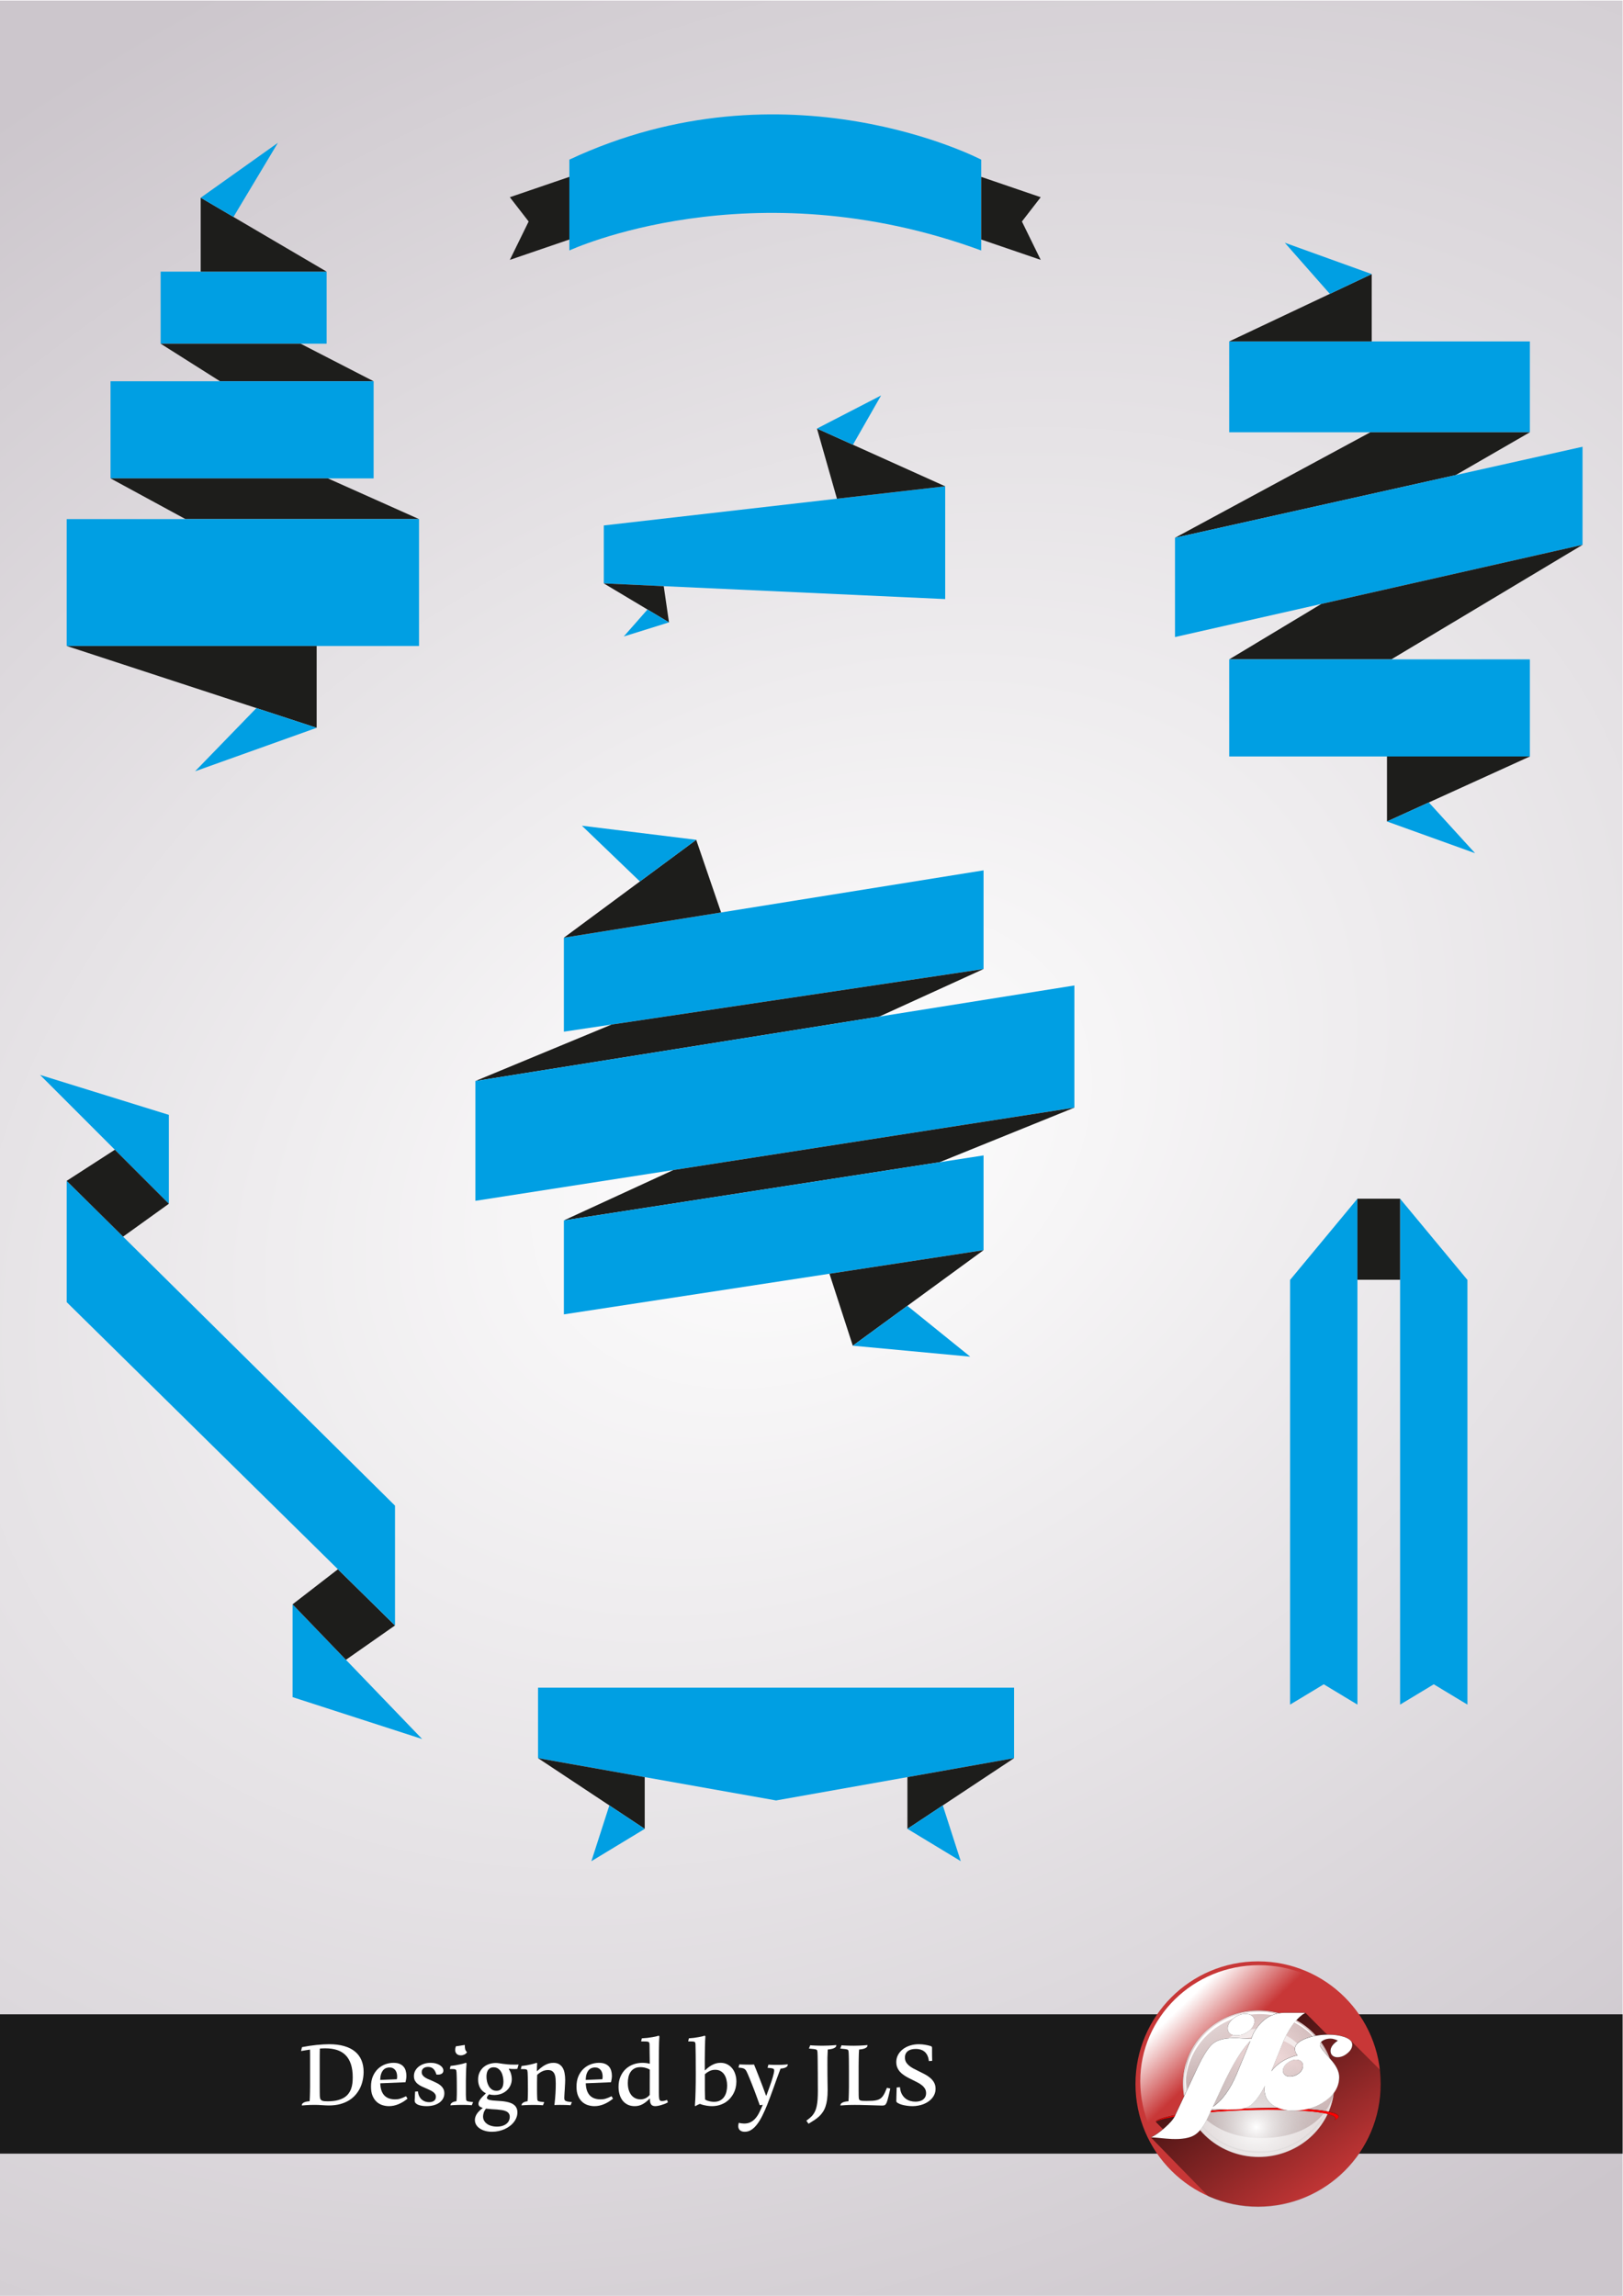 <?xml version="1.0" encoding="UTF-8" standalone="no"?>
<!-- Created with Inkscape (http://www.inkscape.org/) -->

<svg
   xmlns:dc="http://purl.org/dc/elements/1.1/"
   xmlns:cc="http://creativecommons.org/ns#"
   xmlns:rdf="http://www.w3.org/1999/02/22-rdf-syntax-ns#"
   xmlns:svg="http://www.w3.org/2000/svg"
   xmlns="http://www.w3.org/2000/svg"
   xmlns:xlink="http://www.w3.org/1999/xlink"
   xmlns:sodipodi="http://sodipodi.sourceforge.net/DTD/sodipodi-0.dtd"
   xmlns:inkscape="http://www.inkscape.org/namespaces/inkscape"
   version="1.1"
   id="svg2"
   xml:space="preserve"
   width="210mm"
   height="297mm"
   viewBox="0 0 793.701 1122.52"
   sodipodi:docname="Flat Ribbon Collection.svg"
   inkscape:version="0.92.2 (5c3e80d, 2017-08-06)"><defs
     id="defs6"><clipPath
       clipPathUnits="userSpaceOnUse"
       id="clipPath20"><path
         d="M 0,1000 H 1000 V 0 H 0 Z"
         id="path18"
         inkscape:connector-curvature="0" /></clipPath><linearGradient
       inkscape:collect="always"
       xlink:href="#linearGradient4668"
       id="linearGradient4670"
       x1="163.71"
       y1="109.867"
       x2="592.713"
       y2="728.432"
       gradientUnits="userSpaceOnUse" /><linearGradient
       inkscape:collect="always"
       id="linearGradient4668"><stop
         style="stop-color:#000000;stop-opacity:1;"
         offset="0"
         id="stop4664" /><stop
         style="stop-color:#000000;stop-opacity:0;"
         offset="1"
         id="stop4666" /></linearGradient><filter
       inkscape:collect="always"
       style="color-interpolation-filters:sRGB"
       id="filter4336"
       x="-0.024"
       width="1.048"
       y="-0.024"
       height="1.048"><feGaussianBlur
         inkscape:collect="always"
         stdDeviation="0.932"
         id="feGaussianBlur4338" /></filter><radialGradient
       inkscape:collect="always"
       xlink:href="#linearGradient4209"
       id="radialGradient4211"
       cx="-32.053"
       cy="146.451"
       fx="-32.053"
       fy="146.451"
       r="46.606"
       gradientUnits="userSpaceOnUse"
       gradientTransform="matrix(1.239,0.042,-0.066,1.798,156.909,-152.844)" /><linearGradient
       inkscape:collect="always"
       id="linearGradient4209"><stop
         style="stop-color:#ffffff;stop-opacity:0.484"
         offset="0"
         id="stop4205" /><stop
         style="stop-color:#858585;stop-opacity:0.467"
         offset="1"
         id="stop4207" /></linearGradient><radialGradient
       inkscape:collect="always"
       xlink:href="#linearGradient4221"
       id="radialGradient4215"
       gradientUnits="userSpaceOnUse"
       cx="-37.347"
       cy="172.923"
       fx="-37.347"
       fy="172.923"
       r="46.606"
       gradientTransform="matrix(1.24,0,0,1.196,147.312,-66.383)" /><linearGradient
       id="linearGradient4221"
       inkscape:collect="always"><stop
         id="stop4217"
         offset="0"
         style="stop-color:#ffffff;stop-opacity:1" /><stop
         id="stop4219"
         offset="1"
         style="stop-color:#858585;stop-opacity:0" /></linearGradient><filter
       inkscape:collect="always"
       style="color-interpolation-filters:sRGB"
       id="filter6008"
       x="-0.019"
       width="1.039"
       y="-0.254"
       height="1.508"><feGaussianBlur
         inkscape:collect="always"
         stdDeviation="0.909"
         id="feGaussianBlur6010" /></filter><filter
       inkscape:collect="always"
       style="color-interpolation-filters:sRGB"
       id="filter4237"
       x="-0.02"
       width="1.04"
       y="-0.03"
       height="1.061"><feGaussianBlur
         inkscape:collect="always"
         stdDeviation="1.022"
         id="feGaussianBlur4239" /></filter><linearGradient
       inkscape:collect="always"
       xlink:href="#linearGradient7348"
       id="linearGradient4208"
       x1="-128.022"
       y1="18.476"
       x2="-101.217"
       y2="45.589"
       gradientUnits="userSpaceOnUse"
       gradientTransform="matrix(1.237,0,0,1.209,204.189,23.881)" /><linearGradient
       inkscape:collect="always"
       id="linearGradient7348"><stop
         style="stop-color:#ffffff;stop-opacity:1;"
         offset="0"
         id="stop7344" /><stop
         style="stop-color:#ffffff;stop-opacity:0;"
         offset="1"
         id="stop7346" /></linearGradient><radialGradient
       inkscape:collect="always"
       xlink:href="#linearGradient7569"
       id="radialGradient6843"
       gradientUnits="userSpaceOnUse"
       gradientTransform="matrix(5.427,3.133,2.278,-3.946,-610.54,677.934)"
       cx="105"
       cy="148.5"
       fx="105"
       fy="148.5"
       r="105" /><linearGradient
       inkscape:collect="always"
       id="linearGradient7569"><stop
         style="stop-color:#ffffff;stop-opacity:1"
         offset="0"
         id="stop7565" /><stop
         style="stop-color:#ccc6cc;stop-opacity:1"
         offset="1"
         id="stop7567" /></linearGradient></defs><sodipodi:namedview
     pagecolor="#ffffff"
     bordercolor="#666666"
     borderopacity="1"
     objecttolerance="10"
     gridtolerance="10"
     guidetolerance="10"
     inkscape:pageopacity="0"
     inkscape:pageshadow="2"
     inkscape:window-width="1366"
     inkscape:window-height="706"
     id="namedview4"
     showgrid="false"
     inkscape:zoom="0.25575481"
     inkscape:cx="240.52389"
     inkscape:cy="409.19891"
     inkscape:window-x="-8"
     inkscape:window-y="-8"
     inkscape:window-maximized="1"
     inkscape:current-layer="g10"
     units="mm"
     inkscape:snap-page="true"
     inkscape:snap-global="false" /><g
     id="g10"
     inkscape:groupmode="layer"
     inkscape:label="Flat Ribbon Collection"
     transform="matrix(1.333,0,0,-1.333,0,1122.52)"><path
       id="path6789"
       d="M 0,841.89 H 595.276 V 2.3836539e-5 H 0 Z"
       style="opacity:1;fill:url(#radialGradient6843);fill-opacity:1;fill-rule:nonzero;stroke:none;stroke-width:7.5;stroke-linecap:round;stroke-linejoin:miter;stroke-miterlimit:4;stroke-dasharray:none;stroke-dashoffset:0;stroke-opacity:1;paint-order:stroke fill markers"
       inkscape:connector-curvature="0" /><rect
       y="-103.254"
       x="-3.9277344e-005"
       height="51.102"
       width="595.276"
       id="rect6791"
       style="opacity:1;fill:#1a1a1a;fill-opacity:1;fill-rule:nonzero;stroke:none;stroke-width:0.082;stroke-linecap:round;stroke-linejoin:round;stroke-miterlimit:4;stroke-dasharray:none;stroke-dashoffset:0;stroke-opacity:1;paint-order:markers stroke fill"
       transform="scale(1,-1)" /><g
       id="g6837"
       style="font-style:normal;font-variant:normal;font-weight:normal;font-stretch:normal;font-size:19.756px;line-height:1.25;font-family:Aldhabi;-inkscape-font-specification:'Aldhabi, Normal';font-variant-ligatures:normal;font-variant-caps:normal;font-variant-numeric:normal;font-feature-settings:normal;text-align:start;letter-spacing:0px;word-spacing:0px;writing-mode:lr-tb;text-anchor:start;fill:#ffffff;fill-opacity:1;stroke:none;stroke-width:0.264"
       aria-label="Designed by JLS DESIGN"
       transform="matrix(2.84,0,0,-2.84,-4.342,895.719)"><path
         id="path6793"
         style="font-style:normal;font-variant:normal;font-weight:normal;font-stretch:normal;font-size:19.756px;font-family:Aldhabi;-inkscape-font-specification:'Aldhabi, Normal';font-variant-ligatures:normal;font-variant-caps:normal;font-variant-numeric:normal;font-feature-settings:normal;text-align:start;writing-mode:lr-tb;text-anchor:start;fill:#ffffff;stroke-width:0.264"
         d="m 40.541,283.277 q 0.487,-0.097 0.969,-0.169 0.482,-0.072 0.931,-0.116 0.453,-0.048 0.859,-0.068 0.405,-0.024 0.738,-0.024 1.114,0 1.949,0.241 0.839,0.241 1.394,0.699 0.559,0.458 0.839,1.124 0.28,0.666 0.28,1.51 0,0.502 -0.106,1.023 -0.101,0.516 -0.323,0.998 -0.222,0.477 -0.579,0.902 -0.352,0.42 -0.854,0.738 -0.502,0.314 -1.162,0.497 -0.656,0.178 -1.49,0.178 -0.227,0 -0.439,-0.015 -0.207,-0.01 -0.424,-0.024 -0.222,-0.015 -0.463,-0.029 -0.236,-0.01 -0.516,-0.01 -0.285,0 -0.569,0.01 -0.285,0.015 -0.516,0.029 -0.232,0.015 -0.381,0.029 -0.15,0.01 -0.164,0.01 0,-0.043 0.014,-0.121 0.019,-0.082 0.111,-0.169 0.096,-0.087 0.299,-0.159 0.207,-0.072 0.588,-0.101 0.019,-0.217 0.029,-0.521 0.014,-0.309 0.019,-0.67 0.01,-0.367 0.01,-0.767 v -4.013 q 0,-0.227 -0.005,-0.391 0,-0.169 -0.005,-0.304 l -0.579,0.087 q -0.289,0.043 -0.579,0.097 z m 3.029,0.154 q -0.328,0 -0.723,0.029 -0.01,0.241 -0.014,0.555 -0.005,0.309 -0.005,0.743 v 2.349 q 0,0.748 0,1.244 0.005,0.497 0.005,0.805 0.005,0.304 0.01,0.449 0.01,0.145 0.024,0.193 0.014,0.154 0.087,0.251 0.077,0.092 0.203,0.145 0.13,0.048 0.304,0.063 0.174,0.015 0.386,0.015 0.704,0 1.22,-0.121 0.516,-0.125 0.878,-0.338 0.362,-0.217 0.584,-0.511 0.227,-0.294 0.352,-0.637 0.125,-0.342 0.169,-0.719 0.043,-0.381 0.043,-0.762 0,-0.998 -0.236,-1.707 -0.236,-0.714 -0.69,-1.167 -0.449,-0.453 -1.104,-0.666 -0.656,-0.212 -1.49,-0.212 z"
         inkscape:connector-curvature="0" /><path
         id="path6795"
         style="font-style:normal;font-variant:normal;font-weight:normal;font-stretch:normal;font-size:19.756px;font-family:Aldhabi;-inkscape-font-specification:'Aldhabi, Normal';font-variant-ligatures:normal;font-variant-caps:normal;font-variant-numeric:normal;font-feature-settings:normal;text-align:start;writing-mode:lr-tb;text-anchor:start;fill:#ffffff;stroke-width:0.264"
         d="m 50.651,287.946 q 0.019,0.559 0.159,0.955 0.145,0.391 0.391,0.641 0.251,0.246 0.593,0.362 0.347,0.116 0.767,0.116 0.169,0 0.328,-0.019 0.159,-0.019 0.323,-0.068 0.169,-0.048 0.352,-0.125 0.188,-0.077 0.415,-0.193 l 0.193,0.318 q -1.196,0.965 -2.402,0.965 -0.424,0 -0.839,-0.13 -0.415,-0.13 -0.743,-0.424 -0.328,-0.299 -0.531,-0.777 -0.203,-0.482 -0.203,-1.182 0,-0.781 0.251,-1.36 0.256,-0.579 0.666,-0.96 0.415,-0.386 0.936,-0.574 0.521,-0.188 1.056,-0.188 0.468,0 0.786,0.135 0.323,0.135 0.516,0.367 0.193,0.227 0.275,0.531 0.087,0.304 0.087,0.641 0,0.217 -0.034,0.424 -0.029,0.203 -0.082,0.41 z m 2.141,-0.521 q 0.024,-0.097 0.029,-0.183 0.01,-0.092 0.01,-0.159 0,-0.246 -0.058,-0.463 -0.058,-0.217 -0.183,-0.376 -0.121,-0.159 -0.309,-0.251 -0.183,-0.092 -0.444,-0.092 -0.227,0 -0.439,0.082 -0.207,0.077 -0.371,0.265 -0.164,0.188 -0.27,0.497 -0.101,0.309 -0.116,0.767 z"
         inkscape:connector-curvature="0" /><path
         id="path6797"
         style="font-style:normal;font-variant:normal;font-weight:normal;font-stretch:normal;font-size:19.756px;font-family:Aldhabi;-inkscape-font-specification:'Aldhabi, Normal';font-variant-ligatures:normal;font-variant-caps:normal;font-variant-numeric:normal;font-feature-settings:normal;text-align:start;writing-mode:lr-tb;text-anchor:start;fill:#ffffff;stroke-width:0.264"
         d="m 55.522,288.998 q 0.034,0.381 0.174,0.646 0.14,0.26 0.342,0.429 0.203,0.164 0.444,0.241 0.241,0.072 0.482,0.072 0.193,0 0.352,-0.043 0.164,-0.048 0.28,-0.135 0.116,-0.087 0.178,-0.212 0.063,-0.13 0.063,-0.299 0,-0.207 -0.096,-0.357 -0.096,-0.154 -0.265,-0.275 -0.164,-0.125 -0.386,-0.227 -0.222,-0.106 -0.468,-0.217 -0.294,-0.121 -0.584,-0.256 -0.289,-0.135 -0.521,-0.314 -0.232,-0.183 -0.376,-0.429 -0.14,-0.251 -0.14,-0.608 0,-0.391 0.174,-0.704 0.178,-0.318 0.473,-0.54 0.299,-0.227 0.69,-0.347 0.395,-0.121 0.834,-0.121 0.367,0 0.666,0.087 0.304,0.082 0.516,0.222 0.217,0.14 0.333,0.323 0.116,0.178 0.116,0.371 0,0.14 -0.058,0.241 -0.058,0.097 -0.154,0.159 -0.096,0.063 -0.222,0.092 -0.121,0.029 -0.251,0.029 -0.048,0 -0.111,-0.005 -0.063,-0.005 -0.111,-0.015 -0.125,-0.468 -0.381,-0.719 -0.256,-0.256 -0.69,-0.256 -0.381,0 -0.603,0.183 -0.217,0.178 -0.217,0.492 0,0.203 0.096,0.357 0.096,0.154 0.27,0.28 0.174,0.125 0.42,0.241 0.246,0.111 0.545,0.232 0.285,0.125 0.569,0.265 0.285,0.135 0.511,0.323 0.227,0.183 0.367,0.434 0.145,0.251 0.145,0.598 0,0.371 -0.164,0.675 -0.164,0.304 -0.468,0.526 -0.299,0.217 -0.723,0.338 -0.424,0.121 -0.941,0.121 -0.275,0 -0.55,-0.039 -0.275,-0.039 -0.497,-0.121 -0.217,-0.082 -0.352,-0.217 -0.135,-0.135 -0.135,-0.328 0,-0.024 0,-0.097 0.005,-0.072 0.014,-0.212 0.005,-0.14 0.014,-0.352 0.01,-0.212 0.029,-0.516 z"
         inkscape:connector-curvature="0" /><path
         id="path6799"
         style="font-style:normal;font-variant:normal;font-weight:normal;font-stretch:normal;font-size:19.756px;font-family:Aldhabi;-inkscape-font-specification:'Aldhabi, Normal';font-variant-ligatures:normal;font-variant-caps:normal;font-variant-numeric:normal;font-feature-settings:normal;text-align:start;writing-mode:lr-tb;text-anchor:start;fill:#ffffff;stroke-width:0.264"
         d="m 61.797,285.361 q -0.029,0.347 -0.048,0.709 -0.014,0.357 -0.024,0.762 -0.01,0.4 -0.014,0.868 0,0.463 0,1.022 v 0.323 q 0,0.174 0,0.342 0.005,0.169 0.01,0.314 0.005,0.14 0.014,0.222 0.005,0.125 0.024,0.198 0.024,0.072 0.111,0.121 0.092,0.043 0.27,0.072 0.183,0.029 0.506,0.063 l -0.174,0.405 q -0.039,-0.005 -0.164,-0.015 -0.125,-0.01 -0.309,-0.019 -0.178,-0.005 -0.4,-0.01 -0.217,-0.005 -0.449,-0.005 -0.285,0 -0.535,0.01 -0.251,0.01 -0.439,0.019 -0.188,0.01 -0.309,0.019 -0.121,0.015 -0.145,0.019 0,-0.034 0.01,-0.106 0.014,-0.077 0.087,-0.159 0.072,-0.082 0.227,-0.159 0.159,-0.077 0.449,-0.116 0.019,-0.178 0.029,-0.391 0.01,-0.217 0.014,-0.42 0.005,-0.207 0.005,-0.381 v -0.265 q 0,-0.564 -0.005,-0.96 -0.005,-0.395 -0.01,-0.661 -0.005,-0.265 -0.014,-0.42 -0.005,-0.154 -0.01,-0.227 -0.01,-0.159 -0.034,-0.246 -0.024,-0.087 -0.111,-0.13 -0.087,-0.043 -0.256,-0.048 -0.169,-0.01 -0.468,-0.01 l 0.096,-0.396 q 0.333,-0.034 0.641,-0.087 0.314,-0.053 0.574,-0.111 0.26,-0.058 0.458,-0.111 0.203,-0.058 0.314,-0.097 z m -0.222,-2.334 v 0.116 q 0,0.232 0.053,0.424 0.058,0.193 0.227,0.367 -0.125,0.203 -0.347,0.304 -0.222,0.101 -0.453,0.101 -0.14,0 -0.27,-0.039 -0.13,-0.043 -0.232,-0.125 -0.101,-0.087 -0.164,-0.217 -0.058,-0.13 -0.058,-0.314 0,-0.101 0.019,-0.227 0.024,-0.13 0.068,-0.246 l 1.138,-0.174 z"
         inkscape:connector-curvature="0" /><path
         id="path6801"
         style="font-style:normal;font-variant:normal;font-weight:normal;font-stretch:normal;font-size:19.756px;font-family:Aldhabi;-inkscape-font-specification:'Aldhabi, Normal';font-variant-ligatures:normal;font-variant-caps:normal;font-variant-numeric:normal;font-feature-settings:normal;text-align:start;writing-mode:lr-tb;text-anchor:start;fill:#ffffff;stroke-width:0.264"
         d="m 65.554,285.323 q 0.227,0 0.434,0.034 0.207,0.034 0.468,0.072 0.26,0.039 0.608,0.072 0.352,0.034 0.863,0.034 h 0.289 q 0.135,0 0.304,-0.01 l -0.164,0.559 q -0.164,0.015 -0.285,0.019 -0.116,0 -0.159,0 -0.135,0 -0.275,-0.005 -0.135,-0.005 -0.362,-0.034 l -0.019,0.029 q 0.203,0.333 0.294,0.661 0.092,0.328 0.092,0.632 0,0.434 -0.169,0.815 -0.164,0.376 -0.468,0.656 -0.299,0.28 -0.719,0.444 -0.42,0.159 -0.921,0.159 -0.352,0 -0.656,-0.087 -0.14,0.14 -0.212,0.241 -0.068,0.101 -0.068,0.198 0,0.111 0.092,0.178 0.092,0.068 0.256,0.111 0.169,0.039 0.4,0.063 0.236,0.019 0.516,0.039 0.294,0.019 0.603,0.043 0.314,0.024 0.608,0.082 0.299,0.053 0.564,0.15 0.265,0.092 0.463,0.256 0.203,0.159 0.318,0.396 0.116,0.241 0.116,0.579 0,0.338 -0.121,0.656 -0.121,0.318 -0.338,0.593 -0.212,0.28 -0.516,0.506 -0.299,0.232 -0.666,0.396 -0.362,0.164 -0.777,0.256 -0.41,0.092 -0.854,0.092 -0.506,0 -0.916,-0.121 -0.41,-0.116 -0.699,-0.323 -0.289,-0.203 -0.449,-0.482 -0.154,-0.275 -0.154,-0.593 0,-0.391 0.246,-0.781 0.251,-0.386 0.777,-0.777 -0.275,-0.082 -0.42,-0.207 -0.14,-0.121 -0.14,-0.338 0,-0.13 0.058,-0.27 0.058,-0.145 0.174,-0.304 0.121,-0.164 0.304,-0.352 0.183,-0.193 0.429,-0.42 -0.506,-0.246 -0.762,-0.709 -0.251,-0.468 -0.251,-1.056 0,-0.555 0.203,-0.96 0.203,-0.405 0.521,-0.67 0.323,-0.265 0.728,-0.391 0.405,-0.13 0.81,-0.13 z m -1.24,5.894 q -0.217,0.26 -0.304,0.535 -0.082,0.275 -0.082,0.482 0,0.289 0.13,0.531 0.135,0.241 0.371,0.415 0.236,0.174 0.564,0.265 0.333,0.097 0.733,0.097 0.434,0 0.743,-0.111 0.314,-0.106 0.516,-0.285 0.203,-0.174 0.299,-0.4 0.096,-0.227 0.096,-0.458 0,-0.275 -0.13,-0.453 -0.125,-0.174 -0.347,-0.275 -0.217,-0.101 -0.516,-0.15 -0.299,-0.048 -0.641,-0.077 -0.338,-0.024 -0.704,-0.043 -0.367,-0.024 -0.728,-0.072 z m 2.248,-3.492 q 0,-0.299 -0.068,-0.622 -0.063,-0.328 -0.212,-0.598 -0.145,-0.27 -0.391,-0.444 -0.241,-0.178 -0.598,-0.178 -0.265,0 -0.444,0.101 -0.178,0.101 -0.285,0.27 -0.106,0.169 -0.15,0.386 -0.043,0.217 -0.043,0.449 0,0.299 0.068,0.622 0.072,0.323 0.227,0.593 0.154,0.265 0.4,0.439 0.246,0.169 0.603,0.169 0.26,0 0.434,-0.097 0.174,-0.101 0.275,-0.265 0.101,-0.164 0.14,-0.376 0.043,-0.217 0.043,-0.449 z"
         inkscape:connector-curvature="0" /><path
         id="path6803"
         style="font-style:normal;font-variant:normal;font-weight:normal;font-stretch:normal;font-size:19.756px;font-family:Aldhabi;-inkscape-font-specification:'Aldhabi, Normal';font-variant-ligatures:normal;font-variant-caps:normal;font-variant-numeric:normal;font-feature-settings:normal;text-align:start;writing-mode:lr-tb;text-anchor:start;fill:#ffffff;stroke-width:0.264"
         d="m 70.922,285.351 q -0.014,0.183 -0.029,0.434 -0.01,0.246 -0.01,0.579 l 0.029,0.01 q 0.227,-0.212 0.463,-0.405 0.236,-0.193 0.492,-0.342 0.26,-0.15 0.54,-0.236 0.285,-0.087 0.603,-0.087 0.434,0 0.728,0.169 0.294,0.169 0.473,0.468 0.178,0.294 0.251,0.699 0.077,0.4 0.077,0.873 0,0.174 -0.01,0.386 -0.01,0.212 -0.024,0.439 -0.01,0.222 -0.024,0.449 -0.014,0.227 -0.029,0.424 -0.01,0.198 -0.019,0.362 -0.01,0.159 -0.01,0.256 0,0.145 0.029,0.236 0.034,0.092 0.135,0.15 0.101,0.058 0.294,0.097 0.198,0.034 0.526,0.068 l -0.174,0.405 q -0.039,-0.005 -0.169,-0.015 -0.125,-0.01 -0.314,-0.019 -0.188,-0.005 -0.424,-0.01 -0.232,-0.005 -0.487,-0.005 -0.203,0 -0.376,0.005 -0.174,0.005 -0.314,0.015 0.048,-0.424 0.082,-0.781 0.034,-0.362 0.053,-0.69 0.019,-0.328 0.029,-0.646 0.01,-0.318 0.01,-0.661 0,-0.318 -0.024,-0.632 -0.019,-0.314 -0.121,-0.559 -0.096,-0.246 -0.299,-0.4 -0.203,-0.154 -0.569,-0.154 -0.203,0 -0.395,0.048 -0.193,0.048 -0.371,0.135 -0.174,0.087 -0.333,0.203 -0.154,0.111 -0.289,0.241 -0.01,0.174 -0.01,0.357 -0.005,0.188 -0.005,0.362 -0.005,0.174 -0.005,0.323 v 0.912 q 0,0.28 0.005,0.482 0.005,0.203 0.01,0.352 0.005,0.15 0.014,0.28 0.005,0.121 0.024,0.198 0.024,0.072 0.111,0.121 0.087,0.043 0.265,0.072 0.183,0.029 0.506,0.063 l -0.174,0.405 q -0.039,-0.005 -0.169,-0.015 -0.125,-0.01 -0.309,-0.019 -0.183,-0.005 -0.41,-0.01 -0.227,-0.005 -0.458,-0.005 -0.289,0 -0.54,0.01 -0.246,0.01 -0.434,0.019 -0.188,0.01 -0.304,0.019 -0.111,0.015 -0.135,0.019 0,-0.034 0.01,-0.106 0.014,-0.077 0.087,-0.159 0.072,-0.082 0.227,-0.159 0.159,-0.077 0.449,-0.116 0.019,-0.188 0.029,-0.415 0.01,-0.232 0.014,-0.449 0.005,-0.222 0.005,-0.4 v -0.26 q 0,-0.521 -0.005,-0.897 -0.005,-0.381 -0.01,-0.641 -0.005,-0.265 -0.014,-0.424 -0.005,-0.159 -0.01,-0.246 -0.01,-0.159 -0.034,-0.241 -0.024,-0.087 -0.111,-0.125 -0.087,-0.043 -0.26,-0.048 -0.169,-0.01 -0.473,-0.01 l 0.096,-0.396 q 0.328,-0.034 0.627,-0.087 0.304,-0.053 0.555,-0.111 0.251,-0.058 0.444,-0.111 0.193,-0.058 0.304,-0.097 z"
         inkscape:connector-curvature="0" /><path
         id="path6805"
         style="font-style:normal;font-variant:normal;font-weight:normal;font-stretch:normal;font-size:19.756px;font-family:Aldhabi;-inkscape-font-specification:'Aldhabi, Normal';font-variant-ligatures:normal;font-variant-caps:normal;font-variant-numeric:normal;font-feature-settings:normal;text-align:start;writing-mode:lr-tb;text-anchor:start;fill:#ffffff;stroke-width:0.264"
         d="m 77.197,287.946 q 0.019,0.559 0.159,0.955 0.145,0.391 0.391,0.641 0.251,0.246 0.593,0.362 0.347,0.116 0.767,0.116 0.169,0 0.328,-0.019 0.159,-0.019 0.323,-0.068 0.169,-0.048 0.352,-0.125 0.188,-0.077 0.415,-0.193 l 0.193,0.318 q -1.196,0.965 -2.402,0.965 -0.424,0 -0.839,-0.13 -0.415,-0.13 -0.743,-0.424 -0.328,-0.299 -0.531,-0.777 -0.203,-0.482 -0.203,-1.182 0,-0.781 0.251,-1.36 0.256,-0.579 0.666,-0.96 0.415,-0.386 0.936,-0.574 0.521,-0.188 1.056,-0.188 0.468,0 0.786,0.135 0.323,0.135 0.516,0.367 0.193,0.227 0.275,0.531 0.087,0.304 0.087,0.641 0,0.217 -0.034,0.424 -0.029,0.203 -0.082,0.41 z m 2.141,-0.521 q 0.024,-0.097 0.029,-0.183 0.01,-0.092 0.01,-0.159 0,-0.246 -0.058,-0.463 -0.058,-0.217 -0.183,-0.376 -0.121,-0.159 -0.309,-0.251 -0.183,-0.092 -0.444,-0.092 -0.227,0 -0.439,0.082 -0.207,0.077 -0.371,0.265 -0.164,0.188 -0.27,0.497 -0.101,0.309 -0.116,0.767 z"
         inkscape:connector-curvature="0" /><path
         id="path6807"
         style="font-style:normal;font-variant:normal;font-weight:normal;font-stretch:normal;font-size:19.756px;font-family:Aldhabi;-inkscape-font-specification:'Aldhabi, Normal';font-variant-ligatures:normal;font-variant-caps:normal;font-variant-numeric:normal;font-feature-settings:normal;text-align:start;writing-mode:lr-tb;text-anchor:start;fill:#ffffff;stroke-width:0.264"
         d="m 85.445,289.933 q -0.241,0.236 -0.468,0.42 -0.222,0.178 -0.453,0.299 -0.227,0.121 -0.473,0.183 -0.246,0.063 -0.526,0.063 -0.502,0 -0.892,-0.183 -0.386,-0.183 -0.656,-0.511 -0.265,-0.333 -0.405,-0.791 -0.14,-0.458 -0.14,-1.003 0,-0.752 0.251,-1.331 0.251,-0.579 0.675,-0.974 0.424,-0.396 0.984,-0.598 0.564,-0.203 1.182,-0.203 0.468,0 0.941,0.116 -0.01,-0.477 -0.01,-0.839 -0.005,-0.357 -0.01,-0.637 0,-0.285 -0.005,-0.511 0,-0.232 -0.005,-0.449 -0.005,-0.164 -0.029,-0.256 -0.024,-0.092 -0.13,-0.135 -0.101,-0.043 -0.323,-0.048 -0.217,-0.01 -0.608,-0.01 l 0.096,-0.395 q 0.371,-0.019 0.714,-0.058 0.347,-0.043 0.632,-0.092 0.289,-0.048 0.502,-0.097 0.212,-0.053 0.323,-0.092 l 0.096,0.068 q -0.024,0.285 -0.039,0.743 -0.01,0.458 -0.019,1.027 -0.005,0.564 -0.01,1.215 0,0.651 0,1.322 v 2.334 q 0,0.391 0,0.641 0.005,0.246 0.01,0.376 0.005,0.125 0.01,0.193 0.01,0.159 0.034,0.26 0.029,0.101 0.077,0.159 0.048,0.058 0.116,0.082 0.072,0.019 0.169,0.019 0.275,0 0.637,-0.145 l 0.116,0.309 q -0.178,0.106 -0.4,0.198 -0.222,0.087 -0.449,0.15 -0.222,0.068 -0.429,0.106 -0.207,0.039 -0.357,0.039 -0.362,0 -0.521,-0.207 -0.159,-0.212 -0.159,-0.574 v -0.174 z m 0.01,-0.482 q 0,-0.352 0.005,-0.748 0,-0.391 0,-0.81 0,-0.415 0.005,-0.849 0,-0.434 0,-0.863 -0.169,-0.106 -0.347,-0.169 -0.178,-0.063 -0.342,-0.097 -0.159,-0.034 -0.299,-0.043 -0.135,-0.01 -0.222,-0.01 -0.463,0 -0.777,0.174 -0.309,0.169 -0.497,0.453 -0.188,0.28 -0.27,0.651 -0.082,0.367 -0.082,0.762 0,0.555 0.135,0.955 0.135,0.4 0.362,0.661 0.227,0.256 0.521,0.381 0.294,0.121 0.617,0.121 0.347,0 0.646,-0.14 0.299,-0.14 0.545,-0.429 z"
         inkscape:connector-curvature="0" /><path
         id="path6809"
         style="font-style:normal;font-variant:normal;font-weight:normal;font-stretch:normal;font-size:19.756px;font-family:Aldhabi;-inkscape-font-specification:'Aldhabi, Normal';font-variant-ligatures:normal;font-variant-caps:normal;font-variant-numeric:normal;font-feature-settings:normal;text-align:start;writing-mode:lr-tb;text-anchor:start;fill:#ffffff;stroke-width:0.264"
         d="m 87.75,290.734 q 0,0 0,0 z"
         inkscape:connector-curvature="0" /><path
         id="path6811"
         style="font-style:normal;font-variant:normal;font-weight:normal;font-stretch:normal;font-size:19.756px;font-family:Aldhabi;-inkscape-font-specification:'Aldhabi, Normal';font-variant-ligatures:normal;font-variant-caps:normal;font-variant-numeric:normal;font-feature-settings:normal;text-align:start;writing-mode:lr-tb;text-anchor:start;fill:#ffffff;stroke-width:0.264"
         d="m 92.602,286.277 q 0.188,-0.183 0.405,-0.357 0.222,-0.178 0.468,-0.314 0.251,-0.14 0.531,-0.222 0.285,-0.082 0.603,-0.082 0.473,0 0.849,0.188 0.381,0.188 0.646,0.516 0.265,0.323 0.405,0.767 0.145,0.439 0.145,0.941 0,0.415 -0.096,0.815 -0.096,0.395 -0.285,0.748 -0.188,0.352 -0.463,0.651 -0.27,0.299 -0.622,0.516 -0.352,0.212 -0.777,0.333 -0.424,0.121 -0.916,0.121 -0.101,0 -0.265,-0.01 -0.159,-0.01 -0.362,-0.039 -0.203,-0.029 -0.444,-0.087 -0.236,-0.058 -0.487,-0.154 -0.116,0.043 -0.27,0.116 -0.154,0.072 -0.299,0.174 l -0.077,-0.039 q 0.039,-0.42 0.058,-0.912 0.024,-0.492 0.034,-1.027 0.014,-0.535 0.019,-1.095 0.005,-0.564 0.005,-1.124 0,-0.641 -0.005,-1.244 0,-0.608 -0.005,-1.105 -0.005,-0.502 -0.014,-0.863 -0.005,-0.362 -0.01,-0.521 -0.005,-0.164 -0.029,-0.251 -0.024,-0.092 -0.121,-0.13 -0.092,-0.039 -0.28,-0.043 -0.188,-0.01 -0.521,-0.01 l 0.096,-0.395 q 0.323,-0.019 0.637,-0.058 0.318,-0.043 0.588,-0.092 0.275,-0.048 0.487,-0.097 0.212,-0.053 0.323,-0.092 l 0.096,0.068 q -0.019,0.285 -0.034,0.637 -0.01,0.347 -0.019,0.733 -0.01,0.386 -0.014,0.796 -0.005,0.405 -0.01,0.801 0,0.391 0,0.762 v 0.67 z m -0.019,1.013 q 0,0.897 0,1.568 0.005,0.67 0.029,1.182 0.159,0.101 0.328,0.164 0.174,0.058 0.328,0.087 0.154,0.029 0.285,0.039 0.13,0.01 0.207,0.01 0.477,0 0.801,-0.183 0.328,-0.183 0.526,-0.477 0.198,-0.299 0.285,-0.67 0.087,-0.376 0.087,-0.762 0,-0.391 -0.087,-0.757 -0.087,-0.371 -0.27,-0.656 -0.183,-0.285 -0.477,-0.458 -0.289,-0.174 -0.699,-0.174 -0.41,0 -0.738,0.164 -0.328,0.159 -0.603,0.405 z"
         inkscape:connector-curvature="0" /><path
         id="path6813"
         style="font-style:normal;font-variant:normal;font-weight:normal;font-stretch:normal;font-size:19.756px;font-family:Aldhabi;-inkscape-font-specification:'Aldhabi, Normal';font-variant-ligatures:normal;font-variant-caps:normal;font-variant-numeric:normal;font-feature-settings:normal;text-align:start;writing-mode:lr-tb;text-anchor:start;fill:#ffffff;stroke-width:0.264"
         d="m 100.792,285.535 q 0.034,0.005 0.154,0.01 0.121,0.005 0.285,0.01 0.164,0.005 0.352,0.01 0.188,0 0.352,0 0.627,0 0.955,-0.029 0.328,-0.029 0.41,-0.039 0,0.106 -0.048,0.198 -0.043,0.087 -0.154,0.159 -0.106,0.072 -0.289,0.125 -0.183,0.048 -0.453,0.077 -0.241,0.637 -0.468,1.259 -0.222,0.622 -0.434,1.215 -0.212,0.593 -0.42,1.148 -0.203,0.555 -0.405,1.056 -0.309,0.767 -0.627,1.404 -0.318,0.641 -0.67,1.1 -0.347,0.458 -0.743,0.714 -0.391,0.256 -0.844,0.256 -0.405,0 -0.627,-0.193 -0.222,-0.193 -0.222,-0.55 0,-0.087 0.019,-0.198 0.014,-0.106 0.058,-0.217 0.188,0.053 0.362,0.072 0.174,0.024 0.323,0.024 0.482,0 0.834,-0.183 0.357,-0.178 0.632,-0.502 0.28,-0.323 0.497,-0.767 0.222,-0.439 0.439,-0.96 h -0.01 q -0.024,0 -0.068,0.005 -0.043,0.005 -0.096,0.01 -0.058,0.005 -0.111,0.015 -0.058,0.005 -0.101,0.01 -0.159,-0.453 -0.333,-0.921 -0.169,-0.468 -0.338,-0.916 -0.169,-0.449 -0.333,-0.859 -0.159,-0.41 -0.299,-0.743 -0.135,-0.338 -0.246,-0.584 -0.111,-0.251 -0.178,-0.376 -0.082,-0.135 -0.164,-0.217 -0.082,-0.082 -0.198,-0.125 -0.111,-0.048 -0.27,-0.072 -0.159,-0.024 -0.391,-0.048 l 0.116,-0.415 q 0.034,0.005 0.15,0.015 0.116,0.005 0.289,0.01 0.174,0.005 0.391,0.01 0.222,0.005 0.458,0.005 0.217,0 0.357,-0.005 0.145,-0.005 0.246,-0.015 0.121,0.299 0.299,0.728 0.174,0.434 0.376,0.96 0.207,0.521 0.429,1.114 0.227,0.593 0.449,1.22 h 0.039 q 0.101,-0.26 0.212,-0.564 0.116,-0.309 0.227,-0.627 0.116,-0.318 0.217,-0.627 0.106,-0.314 0.183,-0.588 0.082,-0.275 0.125,-0.492 0.048,-0.222 0.048,-0.352 0,-0.097 -0.034,-0.154 -0.034,-0.058 -0.13,-0.092 -0.092,-0.039 -0.26,-0.058 -0.169,-0.019 -0.434,-0.043 z m -2.995,0.376 z m 4.611,0.116 z m -0.67,-0.087 z"
         inkscape:connector-curvature="0" /><path
         id="path6815"
         style="font-style:normal;font-variant:normal;font-weight:normal;font-stretch:normal;font-size:19.756px;font-family:Aldhabi;-inkscape-font-specification:'Aldhabi, Normal';font-variant-ligatures:normal;font-variant-caps:normal;font-variant-numeric:normal;font-feature-settings:normal;text-align:start;writing-mode:lr-tb;text-anchor:start;fill:#ffffff;stroke-width:0.264"
         d="m 103.107,290.734 q 0,0 0,0 z"
         inkscape:connector-curvature="0" /><path
         id="path6817"
         style="font-style:normal;font-variant:normal;font-weight:normal;font-stretch:normal;font-size:19.756px;font-family:Aldhabi;-inkscape-font-specification:'Aldhabi, Normal';font-variant-ligatures:normal;font-variant-caps:normal;font-variant-numeric:normal;font-feature-settings:normal;text-align:start;writing-mode:lr-tb;text-anchor:start;fill:#ffffff;stroke-width:0.264"
         d="m 107.168,286.504 q 0,-0.444 -0.005,-0.777 0,-0.333 -0.005,-0.584 0,-0.251 -0.005,-0.429 0,-0.178 -0.005,-0.318 -0.005,-0.14 -0.01,-0.251 l -0.01,-0.222 q -0.01,-0.135 -0.034,-0.212 -0.024,-0.077 -0.13,-0.121 -0.106,-0.043 -0.323,-0.068 -0.217,-0.029 -0.613,-0.063 l 0.164,-0.424 q 0.043,0.01 0.212,0.019 0.169,0.01 0.4,0.019 0.236,0.01 0.502,0.015 0.27,0.005 0.506,0.005 0.381,0 0.699,-0.015 0.318,-0.015 0.55,-0.029 0.232,-0.015 0.362,-0.029 0.13,-0.015 0.145,-0.015 0,0.058 -0.024,0.145 -0.019,0.082 -0.13,0.169 -0.106,0.087 -0.333,0.159 -0.222,0.072 -0.622,0.106 -0.034,0.506 -0.043,1.008 -0.005,0.497 -0.005,0.945 0,0.723 0.005,1.259 0.005,0.531 0.01,0.921 0.005,0.391 0.01,0.656 0.005,0.27 0.005,0.458 0,0.68 -0.068,1.201 -0.068,0.516 -0.207,0.916 -0.135,0.4 -0.342,0.704 -0.203,0.309 -0.477,0.564 -0.275,0.256 -0.617,0.482 -0.342,0.227 -0.757,0.473 l -0.28,-0.396 q 0.27,-0.193 0.487,-0.381 0.217,-0.183 0.381,-0.405 0.164,-0.217 0.28,-0.487 0.121,-0.27 0.193,-0.637 0.077,-0.362 0.111,-0.834 0.034,-0.477 0.034,-1.105 0,-0.299 -0.005,-0.887 -0.005,-0.593 -0.005,-1.539 z"
         inkscape:connector-curvature="0" /><path
         id="path6819"
         style="font-style:normal;font-variant:normal;font-weight:normal;font-stretch:normal;font-size:19.756px;font-family:Aldhabi;-inkscape-font-specification:'Aldhabi, Normal';font-variant-ligatures:normal;font-variant-caps:normal;font-variant-numeric:normal;font-feature-settings:normal;text-align:start;writing-mode:lr-tb;text-anchor:start;fill:#ffffff;stroke-width:0.264"
         d="m 112.445,286.823 v 2.035 q 0,0.381 0.005,0.627 0.005,0.241 0.015,0.333 0.01,0.14 0.053,0.222 0.048,0.077 0.159,0.121 0.111,0.039 0.299,0.053 0.193,0.01 0.497,0.01 0.439,0 0.762,-0.019 0.328,-0.024 0.569,-0.087 0.246,-0.063 0.42,-0.178 0.178,-0.116 0.323,-0.304 0.145,-0.188 0.275,-0.458 0.13,-0.275 0.28,-0.651 l 0.434,0.097 q -0.116,0.521 -0.203,0.887 -0.087,0.362 -0.159,0.608 -0.072,0.241 -0.14,0.386 -0.068,0.14 -0.15,0.212 -0.077,0.068 -0.178,0.087 -0.097,0.019 -0.232,0.019 -0.106,0 -0.328,-0.01 -0.222,-0.005 -0.516,-0.015 -0.294,-0.01 -0.646,-0.019 -0.347,-0.01 -0.704,-0.019 -0.357,-0.01 -0.709,-0.019 -0.347,-0.005 -0.646,-0.005 -0.854,0 -1.293,0.039 -0.444,0.039 -0.54,0.039 0,-0.043 0.015,-0.121 0.019,-0.082 0.116,-0.169 0.097,-0.087 0.309,-0.159 0.212,-0.072 0.603,-0.101 0.019,-0.203 0.029,-0.511 0.015,-0.309 0.019,-0.661 0.01,-0.352 0.01,-0.719 v -2.002 q 0,-0.55 -0.005,-0.936 0,-0.391 -0.005,-0.637 -0.005,-0.251 -0.01,-0.415 -0.005,-0.164 -0.01,-0.265 -0.005,-0.101 -0.01,-0.193 -0.01,-0.135 -0.034,-0.212 -0.019,-0.077 -0.121,-0.121 -0.101,-0.043 -0.318,-0.068 -0.212,-0.029 -0.608,-0.063 l 0.164,-0.424 q 0.043,0.01 0.207,0.019 0.169,0.01 0.395,0.019 0.232,0.01 0.497,0.015 0.265,0.005 0.502,0.005 0.381,0 0.699,-0.015 0.318,-0.015 0.55,-0.029 0.232,-0.015 0.362,-0.029 0.13,-0.015 0.145,-0.015 0,0.058 -0.019,0.145 -0.019,0.082 -0.125,0.169 -0.101,0.087 -0.323,0.159 -0.222,0.072 -0.622,0.106 -0.019,0.275 -0.034,0.569 -0.01,0.294 -0.015,0.67 -0.005,0.376 -0.01,0.863 0,0.482 0,1.133 z"
         inkscape:connector-curvature="0" /><path
         id="path6821"
         style="font-style:normal;font-variant:normal;font-weight:normal;font-stretch:normal;font-size:19.756px;font-family:Aldhabi;-inkscape-font-specification:'Aldhabi, Normal';font-variant-ligatures:normal;font-variant-caps:normal;font-variant-numeric:normal;font-feature-settings:normal;text-align:start;writing-mode:lr-tb;text-anchor:start;fill:#ffffff;stroke-width:0.264"
         d="m 117.784,288.448 q 0.048,0.531 0.241,0.892 0.198,0.357 0.477,0.574 0.28,0.217 0.617,0.314 0.338,0.092 0.67,0.092 0.294,0 0.545,-0.068 0.256,-0.068 0.434,-0.203 0.183,-0.14 0.285,-0.342 0.106,-0.207 0.106,-0.487 0,-0.333 -0.145,-0.574 -0.145,-0.246 -0.391,-0.444 -0.246,-0.198 -0.574,-0.367 -0.328,-0.169 -0.695,-0.352 -0.251,-0.121 -0.502,-0.251 -0.246,-0.13 -0.473,-0.28 -0.227,-0.15 -0.424,-0.323 -0.193,-0.174 -0.338,-0.386 -0.145,-0.212 -0.227,-0.463 -0.082,-0.256 -0.082,-0.559 0,-0.516 0.227,-0.941 0.232,-0.429 0.627,-0.733 0.396,-0.309 0.926,-0.477 0.535,-0.169 1.138,-0.169 0.396,0 0.796,0.068 0.405,0.068 0.714,0.164 0.063,0.024 0.101,0.043 0.039,0.019 0.058,0.048 0.019,0.029 0.024,0.072 0.01,0.043 0.01,0.116 v 0.627 q 0,0.241 0.005,0.511 0.005,0.27 0.015,0.492 l -0.424,0.039 q -0.101,-0.801 -0.531,-1.186 -0.429,-0.386 -1.177,-0.386 -0.289,0 -0.545,0.063 -0.251,0.058 -0.439,0.193 -0.188,0.135 -0.299,0.347 -0.106,0.207 -0.106,0.502 0,0.333 0.135,0.584 0.14,0.246 0.376,0.449 0.236,0.203 0.555,0.376 0.318,0.169 0.68,0.342 0.405,0.198 0.801,0.405 0.396,0.207 0.709,0.473 0.314,0.26 0.506,0.603 0.193,0.342 0.193,0.805 0,0.352 -0.116,0.656 -0.116,0.299 -0.323,0.55 -0.203,0.246 -0.482,0.444 -0.28,0.193 -0.613,0.328 -0.328,0.13 -0.699,0.198 -0.367,0.072 -0.748,0.072 -0.342,0 -0.714,-0.053 -0.371,-0.053 -0.68,-0.14 -0.304,-0.092 -0.502,-0.212 -0.198,-0.121 -0.198,-0.251 v -0.015 q 0,-0.015 0.005,-0.072 0,-0.053 0.005,-0.164 0,-0.106 0.005,-0.299 0.005,-0.198 0.015,-0.492 0.01,-0.294 0.019,-0.714 z"
         inkscape:connector-curvature="0" /><path
         id="path6823"
         style="font-style:normal;font-variant:normal;font-weight:normal;font-stretch:normal;font-size:19.756px;font-family:Aldhabi;-inkscape-font-specification:'Aldhabi, Normal';font-variant-ligatures:normal;font-variant-caps:normal;font-variant-numeric:normal;font-feature-settings:normal;text-align:start;writing-mode:lr-tb;text-anchor:start;fill:#ffffff;stroke-width:0.264"
         d="m 122.824,290.734 q 0,0 0,0 z"
         inkscape:connector-curvature="0" /></g><g
       transform="matrix(0.438,0,0,-0.438,415.562,142.73)"
       id="g8196"
       style="stroke-width:6.473"><g
         id="g7866"
         style="stroke-width:6.473"><g
           id="g4236"
           transform="matrix(1.097,0,0,1.097,-7.374,30.419)"
           style="stroke-width:5.901"
           inkscape:export-xdpi="300"
           inkscape:export-ydpi="300"><g
             id="g4198"
             style="stroke-width:5.901"><circle
               style="opacity:1;fill:#c83737;fill-opacity:1;fill-rule:nonzero;stroke:none;stroke-width:1.561;stroke-linecap:round;stroke-linejoin:round;stroke-miterlimit:4;stroke-dasharray:6.245, 12.49;stroke-dashoffset:0;stroke-opacity:1;paint-order:stroke fill markers"
               id="path3839"
               cx="102.432"
               cy="107.634"
               r="93.62" /><path
               style="opacity:1;fill:url(#linearGradient4670);fill-opacity:1;fill-rule:nonzero;stroke:none;stroke-width:5.901;stroke-linecap:round;stroke-linejoin:round;stroke-miterlimit:4;stroke-dasharray:23.603, 47.205;stroke-dashoffset:0;stroke-opacity:1;paint-order:stroke fill markers"
               d="m 523.178,201.326 c -148.714,57.977 -274.12,115.997 -366.18,295.066 -22.444,5.163 -45.839,8.738 -65.502,18.535 l 35.775,36.798 -49.013,8.907 165.092,169.18 c 45.243,20.234 94.232,30.737 143.793,30.83 195.419,1.7e-4 353.838,-158.419 353.838,-353.838 -0.147,-13.774 -1.098,-27.527 -2.848,-41.189 l -81.377,-81.064 c -19.552,-7.585 -39.104,-12.64 -58.656,-10.844 L 580.721,258.971 Z"
               transform="scale(0.265)"
               id="rect3841"
               inkscape:connector-curvature="0"
               sodipodi:nodetypes="ccccccccccccc" /><path
               inkscape:connector-curvature="0"
               id="circle4322"
               d="m 359.383,229.72 a 46.606,46.606 0 0 1 -46.606,46.606 46.606,46.606 0 0 1 -46.606,-46.606 46.606,46.606 0 0 1 46.606,-46.606 46.606,46.606 0 0 1 46.606,46.606 z"
               style="display:inline;opacity:1;fill:#000000;fill-opacity:1;fill-rule:nonzero;stroke:none;stroke-width:0.128;stroke-linecap:round;stroke-linejoin:miter;stroke-miterlimit:4;stroke-dasharray:none;stroke-dashoffset:0;stroke-opacity:1;paint-order:markers stroke fill;filter:url(#filter4336)"
               transform="matrix(1.24,0,0,1.196,-284.979,-167.563)" /><path
               inkscape:connector-curvature="0"
               id="circle4288"
               d="M 160.709,107.256 A 57.799,55.756 0 0 1 102.91,163.012 57.799,55.756 0 0 1 45.112,107.256 57.799,55.756 0 0 1 102.91,51.5 57.799,55.756 0 0 1 160.709,107.256 Z"
               style="display:inline;opacity:1;fill:#ffd5d5;fill-opacity:1;fill-rule:nonzero;stroke:none;stroke-width:0.156;stroke-linecap:round;stroke-linejoin:miter;stroke-miterlimit:4;stroke-dasharray:none;stroke-dashoffset:0;stroke-opacity:1;paint-order:markers stroke fill" /><path
               inkscape:connector-curvature="0"
               id="path4169"
               d="M 160.709,107.625 A 57.799,55.756 0 0 1 102.91,163.381 57.799,55.756 0 0 1 45.112,107.625 57.799,55.756 0 0 1 102.91,51.869 57.799,55.756 0 0 1 160.709,107.625 Z"
               style="display:inline;opacity:1;fill:url(#radialGradient4211);fill-opacity:1;fill-rule:nonzero;stroke:none;stroke-width:0.156;stroke-linecap:round;stroke-linejoin:miter;stroke-miterlimit:4;stroke-dasharray:none;stroke-dashoffset:0;stroke-opacity:1;paint-order:markers stroke fill" /><path
               inkscape:connector-curvature="0"
               id="circle4213"
               d="M 160.709,107.256 A 57.799,55.756 0 0 1 102.91,163.012 57.799,55.756 0 0 1 45.112,107.256 57.799,55.756 0 0 1 102.91,51.5 57.799,55.756 0 0 1 160.709,107.256 Z"
               style="display:inline;opacity:1;fill:url(#radialGradient4215);fill-opacity:1;fill-rule:nonzero;stroke:none;stroke-width:0.156;stroke-linecap:round;stroke-linejoin:miter;stroke-miterlimit:4;stroke-dasharray:none;stroke-dashoffset:0;stroke-opacity:1;paint-order:markers stroke fill" /><path
               style="display:inline;opacity:0.554;fill:#ffffff;fill-opacity:1;fill-rule:nonzero;stroke:none;stroke-width:0.156;stroke-linecap:round;stroke-linejoin:miter;stroke-miterlimit:4;stroke-dasharray:none;stroke-dashoffset:0;stroke-opacity:1;paint-order:markers stroke fill"
               d="m 47.792,90.887 c -1.772,5.415 -2.675,11.06 -2.68,16.738 1.27e-4,30.793 25.877,55.756 57.798,55.756 28.446,-0.039 52.637,-20.03 57.032,-47.141 -7.575,23.218 -29.887,32.682 -55.119,32.687 -31.921,-1.3e-4 -57.798,-18.632 -57.798,-49.425 0.025,-2.886 0.28,-5.767 0.766,-8.615 z"
               id="circle4198"
               inkscape:connector-curvature="0"
               sodipodi:nodetypes="ccccccc" /><path
               id="path4203"
               d="M 64.17,117.225 A 41.312,39.852 0 0 1 62.254,105.261 41.312,39.852 0 0 1 103.566,65.409 41.312,39.852 0 0 1 144.331,99.104 41.312,39.852 0 0 0 104.934,71.215 41.312,39.852 0 0 0 63.622,111.068 a 41.312,39.852 0 0 0 0.547,6.158 z"
               style="display:inline;opacity:0.592;fill:#ffffff;fill-opacity:1;fill-rule:nonzero;stroke:none;stroke-width:0.112;stroke-linecap:round;stroke-linejoin:miter;stroke-miterlimit:4;stroke-dasharray:none;stroke-dashoffset:0;stroke-opacity:1;paint-order:markers stroke fill"
               inkscape:connector-curvature="0" /><path
               style="display:inline;opacity:1;fill:#ffffff;fill-opacity:1;fill-rule:nonzero;stroke:none;stroke-width:0.152;stroke-linecap:round;stroke-linejoin:miter;stroke-miterlimit:4;stroke-dasharray:none;stroke-dashoffset:0;stroke-opacity:1;paint-order:markers stroke fill"
               d="m 102.871,52.415 a 56.406,54.412 0 0 0 -56.405,54.413 56.406,54.412 0 0 0 3.841,19.733 56.406,54.412 0 0 1 -3.2,-17.879 56.406,54.412 0 0 1 56.405,-54.413 56.406,54.412 0 0 1 52.565,34.679 56.406,54.412 0 0 0 -53.205,-36.533 z"
               id="circle4245-6"
               inkscape:connector-curvature="0" /><path
               sodipodi:nodetypes="cccccc"
               inkscape:connector-curvature="0"
               id="path4266"
               d="m 49.761,87.722 c -1.772,5.415 -2.675,11.06 -2.68,16.738 1.27e-4,30.793 23.908,55.756 55.83,55.756 28.446,-0.039 52.637,-20.03 57.032,-47.141 -4.915,25.27 -29.186,46.516 -55.119,45.982 -44.687,0.312 -63.687,-38.555 -55.063,-71.334 z"
               style="display:inline;opacity:0.554;fill:#c5c5c5;fill-opacity:0.467;fill-rule:nonzero;stroke:none;stroke-width:0.156;stroke-linecap:round;stroke-linejoin:miter;stroke-miterlimit:4;stroke-dasharray:none;stroke-dashoffset:0;stroke-opacity:1;paint-order:markers stroke fill" /><path
               inkscape:connector-curvature="0"
               style="display:inline;opacity:1;fill:#000000;fill-opacity:1;fill-rule:nonzero;stroke:none;stroke-width:2.874;stroke-linecap:round;stroke-linejoin:miter;stroke-miterlimit:4;stroke-dasharray:none;stroke-dashoffset:0;stroke-opacity:1;paint-order:markers stroke fill;filter:url(#filter6008)"
               d="m 359.407,253.07 a 7.275,56.702 87.828 0 0 2.529,-2.282 7.275,56.702 87.828 0 0 -56.989,-5.112 7.275,56.702 87.828 0 0 -55.632,8.272 7.275,56.702 87.828 0 1 53.804,-7.142 7.275,56.702 87.828 0 1 56.989,5.112 7.275,56.702 87.828 0 1 -0.701,1.151 z"
               id="path5998"
               transform="matrix(1.24,0,0,1.196,-284.979,-167.563)" /><path
               id="path4241"
               d="m 160.739,135.19 a 8.703,70.315 87.907 0 0 3.136,-2.73 8.703,70.315 87.907 0 0 -70.675,-6.115 8.703,70.315 87.907 0 0 -68.992,9.896 8.703,70.315 87.907 0 1 66.724,-8.544 8.703,70.315 87.907 0 1 70.675,6.115 8.703,70.315 87.907 0 1 -0.869,1.378 z"
               style="display:inline;opacity:1;fill:#ff0000;fill-opacity:1;fill-rule:nonzero;stroke:none;stroke-width:3.501;stroke-linecap:round;stroke-linejoin:miter;stroke-miterlimit:4;stroke-dasharray:none;stroke-dashoffset:0;stroke-opacity:1;paint-order:markers stroke fill"
               inkscape:connector-curvature="0" /><path
               style="font-style:normal;font-variant:normal;font-weight:normal;font-stretch:normal;font-size:93.592px;line-height:1.25;font-family:Maitre-d;-inkscape-font-specification:'Maitre-d, Normal';font-variant-ligatures:normal;font-variant-caps:normal;font-variant-numeric:normal;font-feature-settings:normal;text-align:start;letter-spacing:0px;word-spacing:0px;writing-mode:lr-tb;text-anchor:start;display:inline;opacity:1;fill:#000000;fill-opacity:1;stroke:none;stroke-width:2.361;filter:url(#filter4237)"
               d="m 328.966,184.592 c -8.174,0 -14.6,4.274 -19.28,12.822 -0.508,1.279 -1.016,2.558 -1.524,3.837 l -8.349,-0.496 c -6.921,-0.269 -11.928,0.847 -15.023,3.349 -2.773,2.265 -6.003,7.447 -9.69,15.546 l -13.837,30.651 c -0.958,2.148 -3.152,4.779 -6.583,7.893 -3.171,2.874 -5.902,4.828 -8.19,5.863 1.309,0.051 4.389,0.327 9.24,0.828 0.995,0.101 2.21,0.179 3.644,0.235 6.297,0.245 10.951,-0.604 13.961,-2.548 3.01,-1.943 5.782,-5.769 8.314,-11.478 l 2.326,-5.173 c 1.245,0.039 2.754,0.122 4.557,0.254 2.558,0.125 4.181,0.187 4.867,0.187 4.368,0 7.3,-0.125 8.797,-0.375 2.433,-0.437 4.492,-1.373 6.177,-2.808 2.751,-2.43 5.468,-6.382 8.152,-11.845 -0.106,0.79 -0.163,1.587 -0.163,2.392 0,4.056 1.653,7.3 4.96,9.733 3.307,2.371 7.612,3.557 12.915,3.557 7.55,0 14.101,-2.059 19.655,-6.177 5.616,-4.18 8.423,-9.265 8.423,-15.255 0,-3.681 -1.997,-7.706 -5.99,-12.073 -3.931,-4.43 -5.896,-7.238 -5.896,-8.423 0,-1.123 0.624,-2.059 1.872,-2.808 1.31,-0.811 2.839,-1.216 4.586,-1.216 0.874,0 1.654,0.125 2.34,0.374 0.749,0.187 1.498,0.499 2.246,0.936 -2.995,2.059 -4.492,4.243 -4.492,6.552 0,1.185 0.374,2.153 1.123,2.902 0.811,0.749 1.841,1.123 3.089,1.123 2.184,0 4.243,-0.842 6.177,-2.527 1.997,-1.685 2.995,-3.526 2.995,-5.522 0,-2.121 -1.716,-3.775 -5.148,-4.96 -2.745,-0.936 -5.958,-1.404 -9.64,-1.404 -4.804,0 -9.266,0.78 -13.384,2.339 -4.742,1.809 -7.113,4.087 -7.113,6.833 0,1.435 0.53,2.776 1.591,4.024 -6.115,1.435 -11.044,4.274 -14.787,8.517 -0.472,0.544 -0.913,1.092 -1.324,1.644 2.623,-6.765 5.265,-13.55 7.936,-20.363 3.868,-8.423 8.173,-14.07 12.915,-16.94 z m -24.239,0.725 c -2.766,0.013 -5.239,0.944 -7.419,2.791 -2.322,1.908 -3.527,3.984 -3.614,6.229 -0.056,1.434 0.368,2.574 1.272,3.421 0.906,0.785 2.139,1.207 3.697,1.268 2.868,0.112 5.462,-0.755 7.781,-2.601 2.384,-1.905 3.622,-4.012 3.711,-6.318 0.056,-1.434 -0.368,-2.575 -1.272,-3.421 -0.904,-0.847 -2.104,-1.299 -3.6,-1.358 -0.187,-0.007 -0.373,-0.011 -0.557,-0.01 z m 2.922,17.228 c -2.815,7.087 -5.63,14.175 -8.444,21.262 -4.027,9.843 -8.906,16.776 -14.637,20.804 l 5.902,-13.124 c 6.405,-14.209 12.131,-23.854 17.18,-28.943 z m 28.089,11.997 c 1.497,0 2.589,0.374 3.276,1.123 0.686,0.686 1.029,1.591 1.029,2.714 0,1.872 -0.842,3.494 -2.527,4.867 -1.685,1.373 -3.588,2.059 -5.709,2.059 -1.123,0 -2.09,-0.344 -2.901,-1.03 -0.811,-0.686 -1.217,-1.591 -1.217,-2.714 0,-1.685 0.874,-3.275 2.621,-4.773 1.747,-1.497 3.556,-2.246 5.428,-2.246 z"
               id="path4223"
               inkscape:connector-curvature="0"
               transform="matrix(1.24,0,0,1.196,-284.979,-167.563)" /><path
               inkscape:connector-curvature="0"
               id="path4188"
               d="m 122.987,53.268 c -10.137,0 -18.107,5.113 -23.91,15.339 -0.63,1.53 -1.26,3.06 -1.89,4.59 L 86.833,72.605 c -8.583,-0.322 -14.793,1.013 -18.631,4.007 -3.439,2.71 -7.445,8.909 -12.018,18.598 L 39.025,131.878 c -1.187,2.57 -3.909,5.717 -8.163,9.442 -3.933,3.438 -7.319,5.776 -10.156,7.014 1.624,0.064 5.443,0.391 11.459,0.99 1.235,0.116 2.74,0.214 4.519,0.281 7.809,0.293 13.581,-0.723 17.314,-3.048 3.733,-2.325 7.17,-6.902 10.311,-13.731 l 2.885,-6.189 c 1.544,0.052 3.415,0.146 5.652,0.304 3.172,0.15 5.185,0.224 6.036,0.224 5.417,0 9.053,-0.15 10.91,-0.449 3.018,-0.522 5.571,-1.642 7.66,-3.359 3.412,-2.907 6.782,-7.635 10.11,-14.17 -0.131,0.946 -0.202,1.899 -0.202,2.862 0,4.852 2.051,8.733 6.152,11.644 4.101,2.837 9.44,4.255 16.017,4.255 9.363,0 17.488,-2.464 24.375,-7.39 6.964,-5.001 10.446,-11.084 10.446,-18.25 0,-4.404 -2.476,-9.218 -7.428,-14.443 -4.875,-5.3 -7.312,-8.659 -7.312,-10.077 0,-1.344 0.774,-2.464 2.321,-3.359 1.625,-0.971 3.52,-1.455 5.687,-1.455 1.083,0 2.051,0.15 2.902,0.447 0.929,0.224 1.857,0.597 2.786,1.12 -3.714,2.463 -5.571,5.076 -5.571,7.838 0,1.418 0.465,2.576 1.393,3.471 1.005,0.896 2.283,1.343 3.83,1.343 2.708,0 5.262,-1.008 7.66,-3.023 2.476,-2.015 3.715,-4.218 3.715,-6.606 0,-2.538 -2.128,-4.516 -6.384,-5.934 -3.405,-1.12 -7.389,-1.679 -11.955,-1.679 -5.958,0 -11.491,0.933 -16.598,2.799 -5.881,2.165 -8.822,4.89 -8.822,8.174 0,1.717 0.658,3.321 1.973,4.814 -7.583,1.717 -13.696,5.114 -18.338,10.189 -0.585,0.651 -1.131,1.306 -1.642,1.967 3.253,-8.093 6.53,-16.21 9.842,-24.36 4.797,-10.077 10.136,-16.832 16.017,-20.266 z m -30.06,0.867 c -3.431,0.013 -6.498,1.129 -9.2,3.338 -2.88,2.282 -4.374,4.766 -4.482,7.451 -0.064,1.716 0.457,3.079 1.577,4.093 1.124,0.938 2.652,1.445 4.585,1.517 3.557,0.134 6.773,-0.904 9.65,-3.112 2.957,-2.279 4.491,-4.799 4.603,-7.559 0.064,-1.716 -0.457,-3.08 -1.577,-4.093 -1.121,-1.013 -2.609,-1.554 -4.465,-1.624 -0.232,-0.008 -0.462,-0.013 -0.691,-0.012 z m 3.623,20.611 c -3.491,8.479 -6.981,16.958 -10.472,25.436 -4.994,11.775 -11.045,20.07 -18.152,24.889 L 75.244,109.371 C 83.187,92.373 90.289,80.834 96.55,74.746 Z m 34.835,14.352 c 1.857,0 3.211,0.447 4.062,1.343 0.851,0.821 1.277,1.903 1.277,3.247 0,2.239 -1.045,4.18 -3.134,5.822 -2.089,1.642 -4.449,2.463 -7.08,2.463 -1.393,0 -2.592,-0.411 -3.598,-1.232 -1.005,-0.821 -1.509,-1.903 -1.509,-3.247 0,-2.015 1.084,-3.918 3.251,-5.71 2.167,-1.791 4.41,-2.687 6.732,-2.687 z"
               style="font-style:normal;font-variant:normal;font-weight:normal;font-stretch:normal;font-size:93.592px;line-height:1.25;font-family:Maitre-d;-inkscape-font-specification:'Maitre-d, Normal';font-variant-ligatures:normal;font-variant-caps:normal;font-variant-numeric:normal;font-feature-settings:normal;text-align:start;letter-spacing:0px;word-spacing:0px;writing-mode:lr-tb;text-anchor:start;display:inline;opacity:1;fill:#ffffff;fill-opacity:1;stroke:none;stroke-width:2.876" /></g><ellipse
             ry="88.635"
             rx="90.714"
             cy="105.555"
             cx="103.187"
             id="path4200"
             style="opacity:1;fill:url(#linearGradient4208);fill-opacity:1;fill-rule:nonzero;stroke:none;stroke-width:0.781;stroke-linecap:round;stroke-linejoin:round;stroke-miterlimit:4;stroke-dasharray:none;stroke-dashoffset:10;stroke-opacity:1;paint-order:normal" /></g></g></g><path
       inkscape:connector-curvature="0"
       id="path24"
       style="fill:#009fe3;fill-opacity:1;fill-rule:nonzero;stroke:none;stroke-width:0.629"
       d="m 359.971,750.226 c -84.451,31.023 -151.093,0 -151.093,0 v 27.001 6.32 c 79.647,37.342 151.093,0 151.093,0 z" /><path
       inkscape:connector-curvature="0"
       id="path28"
       style="fill:#1d1d1b;fill-opacity:1;fill-rule:nonzero;stroke:none;stroke-width:0.629"
       d="m 187.047,769.759 6.894,-8.905 -6.894,-14.075 21.831,7.468 v 22.98 z" /><path
       inkscape:connector-curvature="0"
       id="path32"
       style="fill:#1d1d1b;fill-opacity:1;fill-rule:nonzero;stroke:none;stroke-width:0.629"
       d="m 381.801,769.759 -6.894,-8.905 6.894,-14.075 -21.831,7.468 v 22.98 z" /><path
       inkscape:connector-curvature="0"
       id="path36"
       style="fill:#009fe3;fill-opacity:1;fill-rule:nonzero;stroke:none;stroke-width:0.629"
       d="m 473.29,216.852 12.352,7.451 12.352,-7.451 v 185.563 l -24.703,-29.785 z" /><path
       inkscape:connector-curvature="0"
       id="path40"
       style="fill:#009fe3;fill-opacity:1;fill-rule:nonzero;stroke:none;stroke-width:0.629"
       d="m 538.352,216.852 -12.352,7.451 -12.351,-7.451 v 185.563 l 24.703,-29.785 z" /><path
       d="m 513.649,372.685 h -15.655 v 29.731 h 15.655 z"
       style="fill:#1d1d1b;fill-opacity:1;fill-rule:nonzero;stroke:none;stroke-width:0.629"
       id="path42"
       inkscape:connector-curvature="0" /><path
       d="M 119.831,716.037 H 58.934 v 26.427 h 60.897 z"
       style="fill:#009fe3;fill-opacity:1;fill-rule:nonzero;stroke:none;stroke-width:0.629"
       id="path44"
       inkscape:connector-curvature="0" /><path
       inkscape:connector-curvature="0"
       id="path48"
       style="fill:#1d1d1b;fill-opacity:1;fill-rule:nonzero;stroke:none;stroke-width:0.629"
       d="m 137.066,702.249 -26.788,13.788 H 58.934 l 21.804,-13.788 z" /><path
       d="M 137.066,666.63 H 40.55 v 35.619 h 96.516 z"
       style="fill:#009fe3;fill-opacity:1;fill-rule:nonzero;stroke:none;stroke-width:0.629"
       id="path50"
       inkscape:connector-curvature="0" /><path
       inkscape:connector-curvature="0"
       id="path54"
       style="fill:#1d1d1b;fill-opacity:1;fill-rule:nonzero;stroke:none;stroke-width:0.629"
       d="m 153.726,651.693 -33.439,14.937 H 40.55 l 27.501,-14.937 z" /><path
       d="M 153.726,605.158 H 24.464 v 46.534 H 153.726 Z"
       style="fill:#009fe3;fill-opacity:1;fill-rule:nonzero;stroke:none;stroke-width:0.629"
       id="path56"
       inkscape:connector-curvature="0" /><path
       inkscape:connector-curvature="0"
       id="path60"
       style="fill:#1d1d1b;fill-opacity:1;fill-rule:nonzero;stroke:none;stroke-width:0.629"
       d="m 116.168,575.141 v 30.018 H 24.464 Z" /><path
       inkscape:connector-curvature="0"
       id="path64"
       style="fill:#009fe3;fill-opacity:1;fill-rule:nonzero;stroke:none;stroke-width:0.629"
       d="m 71.573,559.198 44.596,15.942 -22.106,7.236 z" /><path
       inkscape:connector-curvature="0"
       id="path68"
       style="fill:#1d1d1b;fill-opacity:1;fill-rule:nonzero;stroke:none;stroke-width:0.629"
       d="M 119.831,742.463 73.628,769.577 V 742.463 Z" /><path
       inkscape:connector-curvature="0"
       id="path72"
       style="fill:#009fe3;fill-opacity:1;fill-rule:nonzero;stroke:none;stroke-width:0.629"
       d="m 101.949,789.716 -28.321,-20.14 12.022,-7.055 z" /><path
       inkscape:connector-curvature="0"
       id="path76"
       style="fill:#009fe3;fill-opacity:1;fill-rule:nonzero;stroke:none;stroke-width:0.629"
       d="m 372.035,197.209 -87.324,-15.511 -87.324,15.511 v 25.853 h 174.648 z" /><path
       inkscape:connector-curvature="0"
       id="path80"
       style="fill:#1d1d1b;fill-opacity:1;fill-rule:nonzero;stroke:none;stroke-width:0.629"
       d="m 332.897,171.284 39.138,25.924 -39.138,-6.953 z" /><path
       inkscape:connector-curvature="0"
       id="path84"
       style="fill:#1d1d1b;fill-opacity:1;fill-rule:nonzero;stroke:none;stroke-width:0.629"
       d="m 236.526,171.284 -39.138,25.924 39.138,-6.953 z" /><path
       inkscape:connector-curvature="0"
       id="path88"
       style="fill:#009fe3;fill-opacity:1;fill-rule:nonzero;stroke:none;stroke-width:0.629"
       d="m 332.897,171.284 19.569,-11.849 -6.59,20.446 z" /><path
       inkscape:connector-curvature="0"
       id="path92"
       style="fill:#009fe3;fill-opacity:1;fill-rule:nonzero;stroke:none;stroke-width:0.629"
       d="m 236.526,171.27 -19.569,-11.849 6.59,20.446 z" /><path
       inkscape:connector-curvature="0"
       id="path96"
       style="fill:#009fe3;fill-opacity:1;fill-rule:nonzero;stroke:none;stroke-width:0.629"
       d="m 154.875,204.23 -47.54,49.407 v -34.039 z" /><path
       inkscape:connector-curvature="0"
       id="path100"
       style="fill:#1d1d1b;fill-opacity:1;fill-rule:nonzero;stroke:none;stroke-width:0.629"
       d="m 144.911,245.882 -20.939,20.616 -16.637,-12.861 19.577,-20.346 z" /><path
       inkscape:connector-curvature="0"
       id="path104"
       style="fill:#009fe3;fill-opacity:1;fill-rule:nonzero;stroke:none;stroke-width:0.629"
       d="M 144.911,245.882 24.464,364.48 v 44.488 L 144.911,289.831 Z" /><path
       inkscape:connector-curvature="0"
       id="path108"
       style="fill:#009fe3;fill-opacity:1;fill-rule:nonzero;stroke:none;stroke-width:0.629"
       d="M 14.697,447.818 61.95,433.168 V 400.566 Z" /><path
       inkscape:connector-curvature="0"
       id="path112"
       style="fill:#1d1d1b;fill-opacity:1;fill-rule:nonzero;stroke:none;stroke-width:0.629"
       d="M 24.464,408.967 45.156,388.501 61.95,400.566 42.138,420.378 Z" /><path
       inkscape:connector-curvature="0"
       id="path116"
       style="fill:#009fe3;fill-opacity:1;fill-rule:nonzero;stroke:none;stroke-width:0.629"
       d="m 221.517,628.107 125.241,-5.745 v 41.364 L 221.517,649.363 Z" /><path
       inkscape:connector-curvature="0"
       id="path120"
       style="fill:#1d1d1b;fill-opacity:1;fill-rule:nonzero;stroke:none;stroke-width:0.629"
       d="m 221.517,628.107 23.913,-14.291 -1.926,13.282 z" /><path
       inkscape:connector-curvature="0"
       id="path124"
       style="fill:#009fe3;fill-opacity:1;fill-rule:nonzero;stroke:none;stroke-width:0.629"
       d="m 237.538,618.533 -8.696,-9.887 16.588,5.171 z" /><path
       inkscape:connector-curvature="0"
       id="path128"
       style="fill:#1d1d1b;fill-opacity:1;fill-rule:nonzero;stroke:none;stroke-width:0.629"
       d="m 346.758,663.726 -47.037,21.185 7.327,-25.739 z" /><path
       inkscape:connector-curvature="0"
       id="path132"
       style="fill:#009fe3;fill-opacity:1;fill-rule:nonzero;stroke:none;stroke-width:0.629"
       d="m 323.239,697.047 -23.519,-12.137 13.193,-5.942 z" /><path
       d="M 561.261,683.547 H 450.957 v 33.321 h 110.304 z"
       style="fill:#009fe3;fill-opacity:1;fill-rule:nonzero;stroke:none;stroke-width:0.629"
       id="path134"
       inkscape:connector-curvature="0" /><path
       inkscape:connector-curvature="0"
       id="path138"
       style="fill:#1d1d1b;fill-opacity:1;fill-rule:nonzero;stroke:none;stroke-width:0.629"
       d="m 561.261,683.547 h -58.523 l -71.673,-38.707 102.966,22.997 z" /><path
       inkscape:connector-curvature="0"
       id="path142"
       style="fill:#009fe3;fill-opacity:1;fill-rule:nonzero;stroke:none;stroke-width:0.629"
       d="m 431.065,608.431 149.513,33.824 v 35.978 L 431.065,644.84 Z" /><path
       inkscape:connector-curvature="0"
       id="path146"
       style="fill:#1d1d1b;fill-opacity:1;fill-rule:nonzero;stroke:none;stroke-width:0.629"
       d="M 580.578,642.255 484.749,620.576 450.957,600.245 h 59.474 z" /><path
       d="M 561.261,564.626 H 450.957 v 35.619 h 110.304 z"
       style="fill:#009fe3;fill-opacity:1;fill-rule:nonzero;stroke:none;stroke-width:0.629"
       id="path148"
       inkscape:connector-curvature="0" /><path
       inkscape:connector-curvature="0"
       id="path152"
       style="fill:#1d1d1b;fill-opacity:1;fill-rule:nonzero;stroke:none;stroke-width:0.629"
       d="m 503.236,741.571 -52.279,-24.703 h 52.279 z" /><path
       inkscape:connector-curvature="0"
       id="path156"
       style="fill:#009fe3;fill-opacity:1;fill-rule:nonzero;stroke:none;stroke-width:0.629"
       d="m 503.236,741.571 -31.884,11.49 16.518,-18.751 z" /><path
       inkscape:connector-curvature="0"
       id="path160"
       style="fill:#1d1d1b;fill-opacity:1;fill-rule:nonzero;stroke:none;stroke-width:0.629"
       d="m 508.837,540.784 52.423,23.842 h -52.423 z" /><path
       inkscape:connector-curvature="0"
       id="path164"
       style="fill:#009fe3;fill-opacity:1;fill-rule:nonzero;stroke:none;stroke-width:0.629"
       d="m 508.837,540.784 32.316,-11.633 -16.959,18.617 z" /><path
       inkscape:connector-curvature="0"
       id="path168"
       style="fill:#009fe3;fill-opacity:1;fill-rule:nonzero;stroke:none;stroke-width:0.629"
       d="m 206.867,463.685 153.966,22.98 v 36.193 L 206.867,498.155 Z" /><path
       inkscape:connector-curvature="0"
       id="path172"
       style="fill:#1d1d1b;fill-opacity:1;fill-rule:nonzero;stroke:none;stroke-width:0.629"
       d="M 174.408,445.588 322.58,469.218 360.833,486.665 224.372,466.298 Z" /><path
       inkscape:connector-curvature="0"
       id="path176"
       style="fill:#009fe3;fill-opacity:1;fill-rule:nonzero;stroke:none;stroke-width:0.629"
       d="m 174.408,401.639 219.746,34.182 v 44.811 L 174.408,445.588 Z" /><path
       inkscape:connector-curvature="0"
       id="path180"
       style="fill:#1d1d1b;fill-opacity:1;fill-rule:nonzero;stroke:none;stroke-width:0.629"
       d="M 394.153,435.822 247.024,412.935 206.867,394.458 344.715,415.804 Z" /><path
       inkscape:connector-curvature="0"
       id="path184"
       style="fill:#009fe3;fill-opacity:1;fill-rule:nonzero;stroke:none;stroke-width:0.629"
       d="m 206.867,359.988 153.966,23.554 v 34.757 L 206.867,394.458 Z" /><path
       inkscape:connector-curvature="0"
       id="path188"
       style="fill:#1d1d1b;fill-opacity:1;fill-rule:nonzero;stroke:none;stroke-width:0.629"
       d="m 312.862,348.498 47.971,35.045 -56.532,-8.649 z" /><path
       inkscape:connector-curvature="0"
       id="path192"
       style="fill:#009fe3;fill-opacity:1;fill-rule:nonzero;stroke:none;stroke-width:0.629"
       d="m 312.862,348.498 43.087,-4.021 -23.074,18.642 z" /><path
       inkscape:connector-curvature="0"
       id="path196"
       style="fill:#1d1d1b;fill-opacity:1;fill-rule:nonzero;stroke:none;stroke-width:0.629"
       d="m 264.548,507.41 -9.135,26.651 -48.545,-35.906 z" /><path
       inkscape:connector-curvature="0"
       id="path200"
       style="fill:#009fe3;fill-opacity:1;fill-rule:nonzero;stroke:none;stroke-width:0.629"
       d="m 255.412,534.061 -41.938,5.171 21.283,-20.449 z" /></g></svg>
